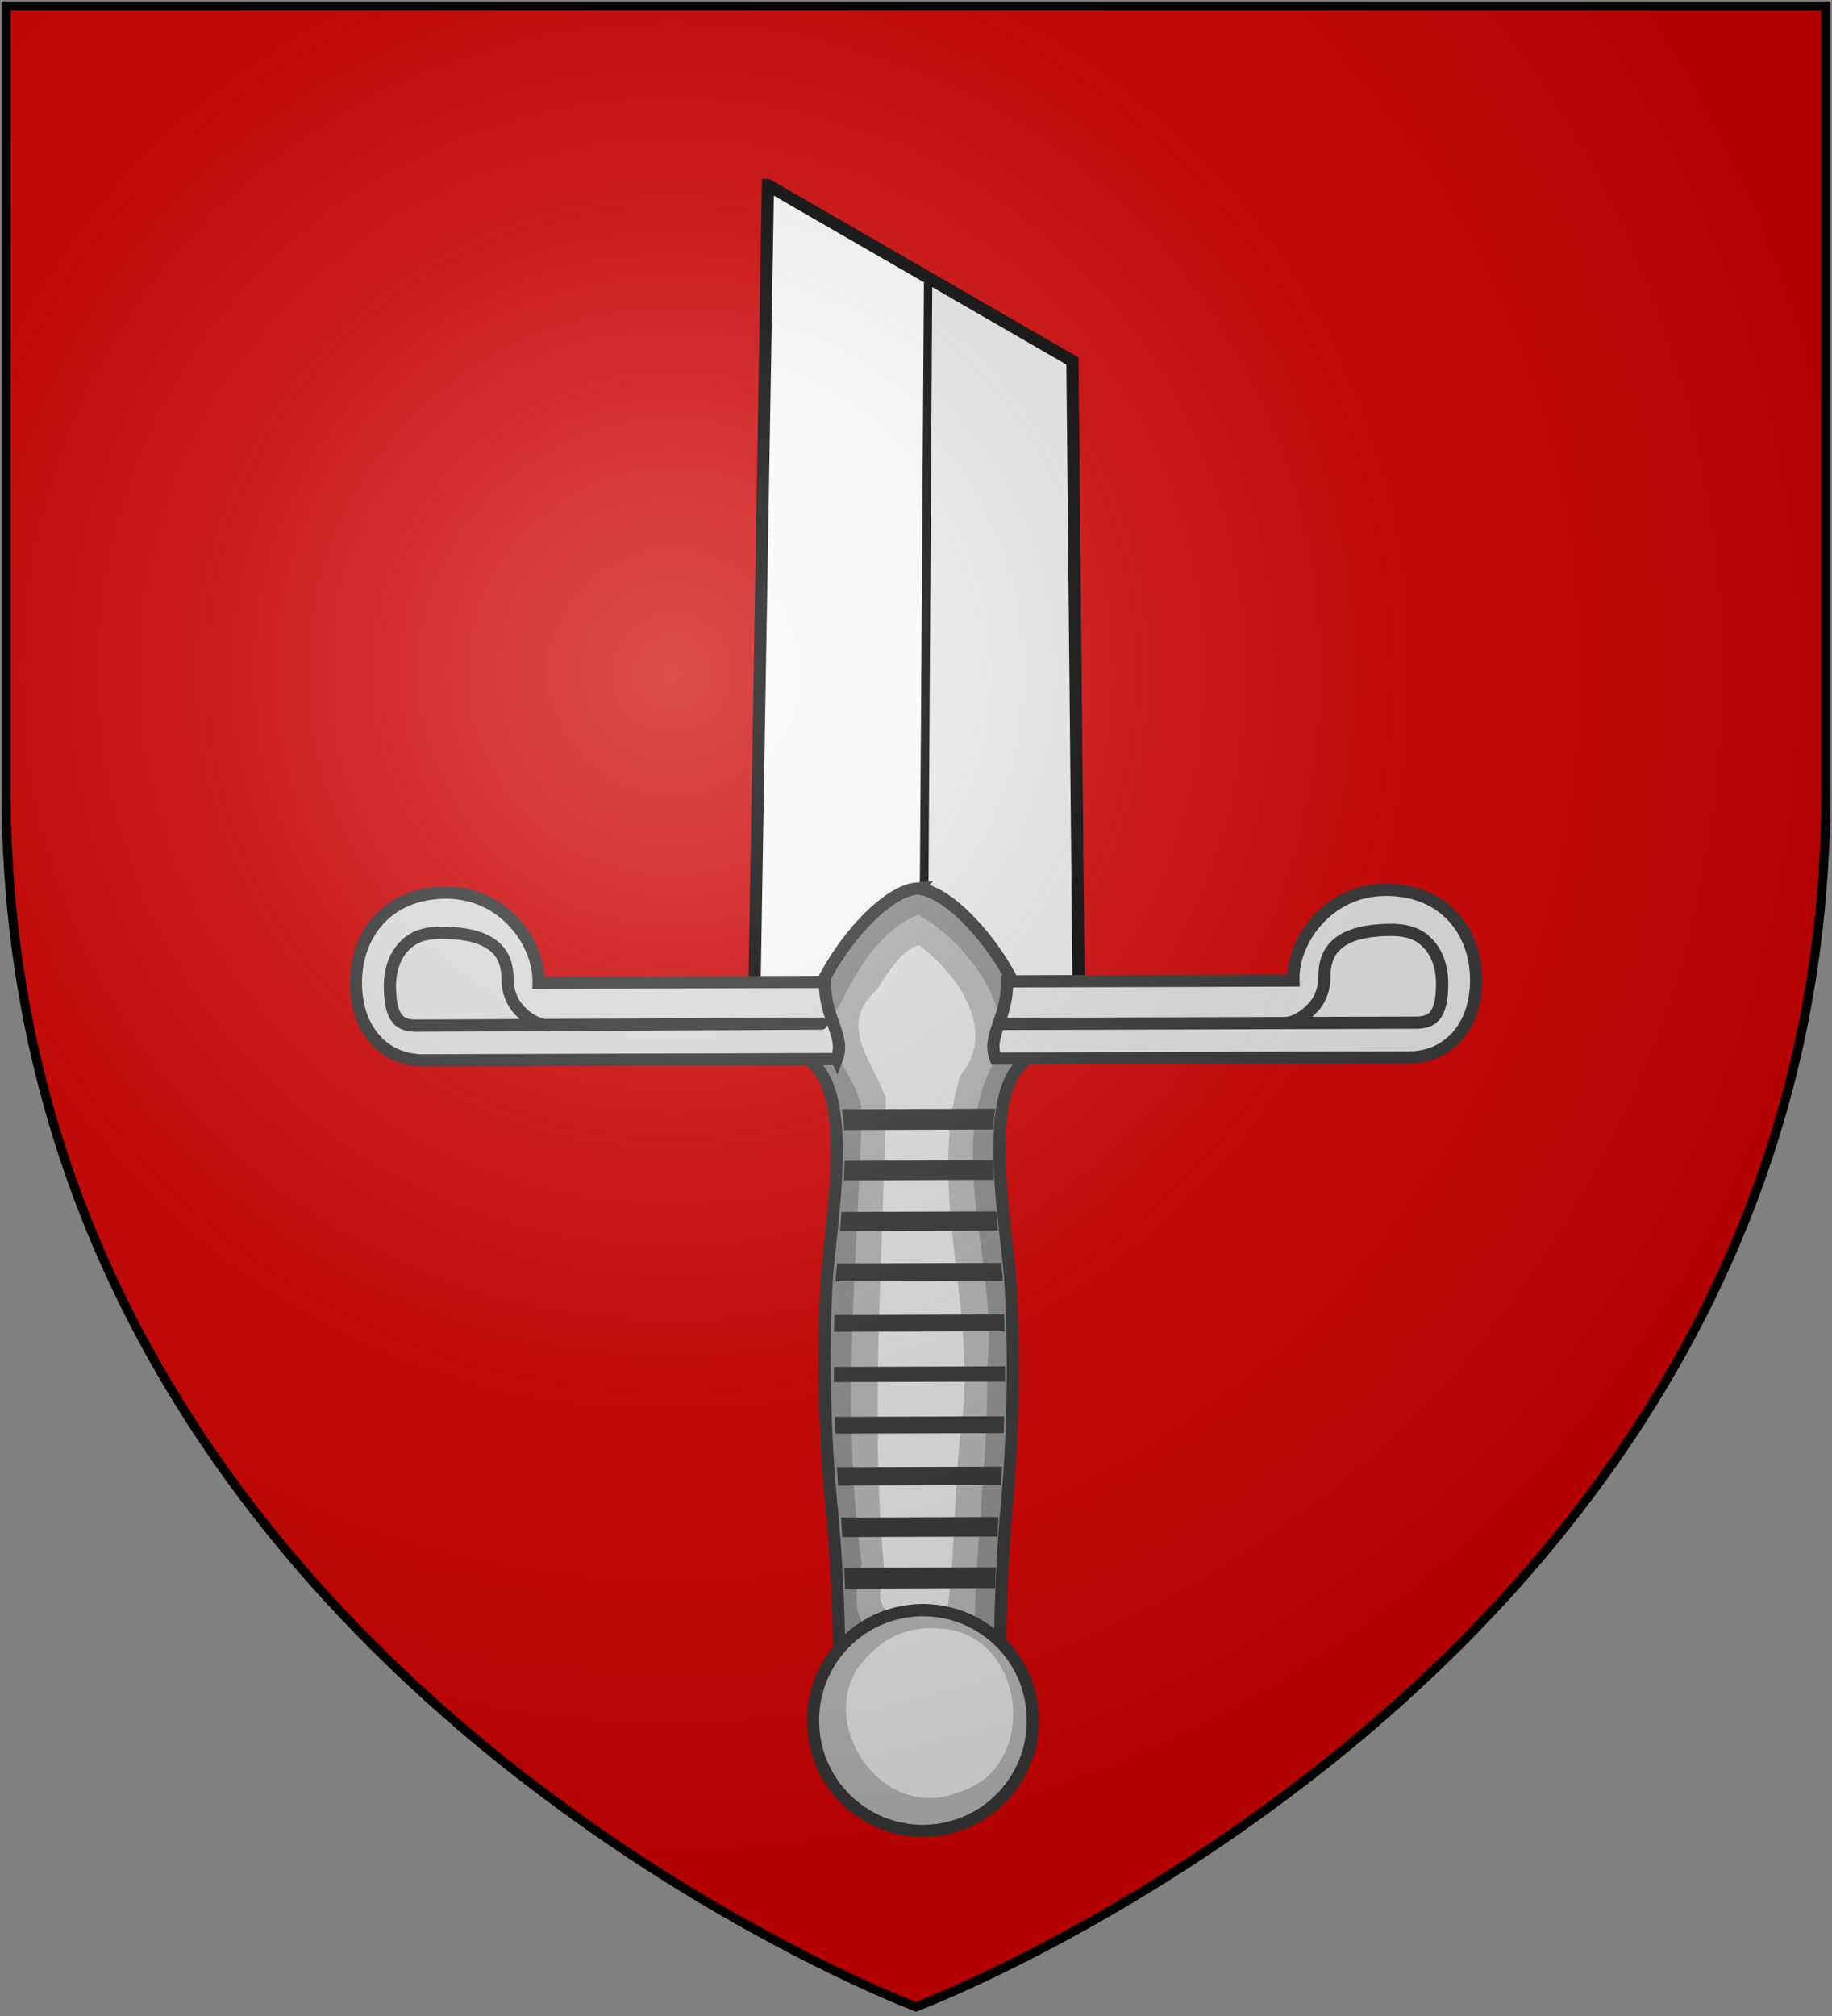 <?xml version="1.0" encoding="UTF-8" standalone="no"?>
<svg
   xmlns:dc="http://purl.org/dc/elements/1.1/"
   xmlns:cc="http://creativecommons.org/ns#"
   xmlns:rdf="http://www.w3.org/1999/02/22-rdf-syntax-ns#"
   xmlns:svg="http://www.w3.org/2000/svg"
   xmlns="http://www.w3.org/2000/svg"
   xmlns:xlink="http://www.w3.org/1999/xlink"
   xmlns:sodipodi="http://sodipodi.sourceforge.net/DTD/sodipodi-0.dtd"
   xmlns:inkscape="http://www.inkscape.org/namespaces/inkscape"
   width="600"
   height="660"
   id="svg2"
   version="1.1"
   inkscape:version="0.48.2 r9819"
   sodipodi:docname="House_Condon.svg">
  <rect width="100%" height="100%" fill="#808080" stroke="none"/>
  <sodipodi:namedview
     pagecolor="#ffffff"
     bordercolor="#666666"
     borderopacity="1"
     objecttolerance="10"
     gridtolerance="10"
     guidetolerance="10"
     inkscape:pageopacity="0"
     inkscape:pageshadow="2"
     inkscape:window-width="1366"
     inkscape:window-height="715"
     id="namedview22"
     showgrid="false"
     inkscape:zoom="0.5056885"
     inkscape:cx="377.01415"
     inkscape:cy="306.79769"
     inkscape:window-x="-8"
     inkscape:window-y="-8"
     inkscape:window-maximized="1"
     inkscape:current-layer="layer2" />
  <defs
     id="defs4">
    <radialGradient
       id="rg"
       gradientUnits="userSpaceOnUse"
       cx="220"
       cy="220"
       r="405">
      <stop
         style="stop-color:#fff;stop-opacity:.3"
         offset="0"
         id="stop7" />
      <stop
         style="stop-color:#fff;stop-opacity:.2"
         offset=".2"
         id="stop9" />
      <stop
         style="stop-color:#666;stop-opacity:.1"
         offset=".6"
         id="stop11" />
      <stop
         style="stop-color:#000;stop-opacity:.13"
         offset="1"
         id="stop13" />
    </radialGradient>
    <path
       id="shield"
       d="m2,2v257c0,286 298,398 298,398c0,0 298-112 298-398V2z" />
    <radialGradient
       inkscape:collect="always"
       xlink:href="#rg-7"
       id="radialGradient3055-1"
       gradientUnits="userSpaceOnUse"
       cx="220"
       cy="220"
       r="405" />
    <radialGradient
       id="rg-7"
       gradientUnits="userSpaceOnUse"
       cx="220"
       cy="220"
       r="405">
      <stop
         style="stop-color:#fff;stop-opacity:.3"
         offset="0"
         id="stop7-4" />
      <stop
         style="stop-color:#fff;stop-opacity:.2"
         offset=".2"
         id="stop9-0" />
      <stop
         style="stop-color:#666;stop-opacity:.1"
         offset=".6"
         id="stop11-9" />
      <stop
         style="stop-color:#000;stop-opacity:.13"
         offset="1"
         id="stop13-4" />
    </radialGradient>
    <radialGradient
       r="405"
       cy="220"
       cx="220"
       gradientUnits="userSpaceOnUse"
       id="radialGradient3074"
       xlink:href="#rg-7"
       inkscape:collect="always" />
  </defs>
  <g
     inkscape:groupmode="layer"
     id="layer2"
     inkscape:label="Elements"
     style="display:inline">
    <path
       inkscape:connector-curvature="0"
       d="M 300,658.5 C 300,658.5 1.5,546.18 1.5,260.728 1.5,-24.723 1.5,2.176 1.5,2.176 l 597,0 0,258.552 c 0,285.452 -298.5,397.772 -298.5,397.772 z"
       style="fill:#cc0000;fill-opacity:1;fill-rule:evenodd;stroke:none"
       id="path2855" />
    <path
       style="fill:#e6e6e6;fill-opacity:1;stroke:none"
       d="M 268.475,71.829 259.763,338.336 355.444,336.314 350.932,119.437 268.475,71.829 z"
       id="rect13090-6"
       inkscape:connector-curvature="0" />
    <path
       d="M 303.322,92.601 301.855,326.957"
       id="rect13090-2-5-1"
       style="fill:none;stroke:#000000;stroke-width:4;stroke-miterlimit:4;stroke-opacity:1;stroke-dasharray:none;display:inline"
       inkscape:connector-curvature="0" />
    <path
       style="fill:#f9f9f9;fill-opacity:1;stroke:none;display:inline"
       d="M 252.36,60.161 244.893,345.338 300.901,343.315 302.613,89.254 252.36,60.161 z"
       id="rect13090-2-4-8"
       inkscape:connector-curvature="0" />
    <path
       style="fill:none;stroke:#000000;stroke-width:4;stroke-miterlimit:4;stroke-opacity:1;stroke-dasharray:none;display:inline"
       d="m 251.5,60.628 -4.356,260.128 -0.622,8.712 6.068,2.023 100.815,7.157 -2.178,-220.456 -99.726,-57.564 z"
       id="rect13090-2-5"
       inkscape:connector-curvature="0" />
    <path
       inkscape:connector-curvature="0"
       style="fill:#888888;fill-opacity:1;fill-rule:evenodd;stroke:#333333;stroke-width:4;stroke-linecap:round;stroke-linejoin:miter;stroke-miterlimit:4;stroke-opacity:1;stroke-dasharray:none;stroke-dashoffset:0;marker:none;visibility:visible;display:inline;overflow:visible;enable-background:accumulate"
       id="path3278"
       d="m 300.426,290.867 c 17.11,1.281 46.439,45.676 33.957,57.708 -12.482,12.032 -4.904,52.009 -3.6,69.331 0.662,8.792 1.019,21.373 0.892,34.945 -0.123,13.168 -0.701,27.267 -1.896,39.74 -2.428,25.329 -2.297,53.239 -2.297,53.239 l -52.579,0.158 c 0,0 -0.035,-27.91 -2.617,-53.224 -2.58,-25.314 -2.653,-57.349 -1.453,-74.678 1.2,-17.329 8.537,-57.351 -4.017,-69.308 -12.554,-11.957 16.508,-56.527 33.61,-57.911 z" />
    <path
       inkscape:connector-curvature="0"
       style="fill:#aeaeae;fill-opacity:1;fill-rule:evenodd;stroke:none;stroke-width:0.803;marker:none;visibility:visible;display:inline;overflow:visible;enable-background:accumulate"
       id="path3280"
       d="m 300.791,299.498 c 14.72,8.327 28.815,26.682 27.468,43.601 -20.688,30.662 -1.001,70.019 -4.919,104.125 0.449,30.175 -4.263,60.092 -4.176,90.259 -22.884,2.411 -45.03,4.415 -36.931,-25.516 -6.734,-47.903 -1.827,-95.959 -0.069,-143.879 2.244,-15.304 -17.227,-24.826 -6.92,-39.478 5.505,-11.251 13.53,-24.609 25.548,-29.113 z" />
    <path
       inkscape:connector-curvature="0"
       style="fill:#dddddd;fill-opacity:1;fill-rule:evenodd;stroke:#333333;stroke-width:4;stroke-linecap:round;stroke-linejoin:miter;stroke-miterlimit:4;stroke-opacity:1;stroke-dasharray:none;stroke-dashoffset:0;marker:none;visibility:visible;display:inline;overflow:visible;enable-background:accumulate"
       id="path3282"
       d="m 326.102,346.566 135.664,-0.408 c 11.927,-0.035 21.728,-9.443 21.68,-25.381 -0.05,-15.938 -10.474,-29.526 -29.646,-29.469 -19.173,0.058 -30.633,16.914 -30.191,29.698 l -93.755,0.282 c 0.04,12.523 -6.706,17.595 -3.752,25.278 z" />
    <path
       inkscape:connector-curvature="0"
       style="fill:#dddddd;fill-opacity:1;fill-rule:evenodd;stroke:none;stroke-width:0.803;marker:none;visibility:visible;display:inline;overflow:visible;enable-background:accumulate"
       id="path3284"
       d="m 300.951,309.438 c 12.666,9.538 26.054,27.919 13.47,42.859 -11.366,38.377 6.489,77.91 0.091,117.189 -2.064,19.656 -1.731,42.322 -4.658,60.44 -9.592,2.454 -26.836,0.654 -20.052,-13.542 -5.183,-51.842 -0.45,-104.749 0.314,-156.82 -4.063,-11.976 -16.139,-23.982 -2.984,-35.436 3.454,-5.208 7.933,-13.195 13.82,-14.69 z" />
    <path
       inkscape:connector-curvature="0"
       style="fill:#333333;fill-opacity:1;fill-rule:evenodd;stroke:none;stroke-width:0.803;marker:none;visibility:visible;display:inline;overflow:visible;enable-background:accumulate"
       id="path3288"
       d="m 325.959,362.981 c -0.318,2.16 -0.447,4.431 -0.577,6.803 l -48.946,0.162 c -0.144,-2.372 -0.403,-4.64 -0.733,-6.799 l 50.256,-0.166 z m -0.668,16.874 c 0.052,2.138 0.131,4.252 0.256,6.408 l -49.184,0.162 c 0.113,-2.156 0.179,-4.273 0.221,-6.409 l 48.708,-0.161 z m 0.999,16.738 c 0.201,2.192 0.402,4.207 0.613,6.276 l -51.804,0.171 c 0.199,-2.068 0.271,-4.088 0.459,-6.28 l 50.732,-0.167 z m 1.594,16.867 c 0.126,1.361 0.408,3.275 0.488,4.445 0.03,0.402 -0.02,1.02 0.004,1.438 l -54.662,0.18 c 0.025,-0.419 -0.03,-1.034 -0.004,-1.438 0.074,-1.17 0.346,-3.086 0.464,-4.448 l 53.71,-0.177 z m 0.999,16.869 c 0.058,1.839 0.095,3.525 0.134,5.493 l -55.853,0.184 c 0.03,-1.95 0.057,-3.67 0.104,-5.494 l 55.615,-0.184 z m 0.285,17.002 c 0.001,1.71 0.025,3.219 0.015,4.97 l -56.091,0.185 c -0.02,-1.748 -0.005,-3.262 -0.015,-4.97 l 56.092,-0.185 z m -0.313,16.35 c -0.045,1.838 -0.04,3.653 -0.104,5.494 l -55.139,0.182 c -0.074,-1.845 -0.077,-3.651 -0.134,-5.493 l 55.377,-0.183 z m -0.669,16.482 c -0.115,2.033 -0.202,4.032 -0.341,6.018 l -53.352,0.176 c -0.15,-1.99 -0.248,-3.978 -0.374,-6.015 l 54.067,-0.178 z m -1.146,16.483 c -0.165,2.142 -0.204,4.272 -0.34,6.41 l -50.851,0.168 c -0.149,-2.136 -0.198,-4.266 -0.375,-6.408 l 51.566,-0.17 z m -0.907,16.483 c -0.111,2.428 -0.138,4.517 -0.22,6.802 l -49.184,0.162 c -0.094,-2.285 -0.132,-4.373 -0.257,-6.8 l 49.66,-0.164 z" />
    <path
       inkscape:connector-curvature="0"
       style="fill:#dddddd;fill-opacity:1;fill-rule:evenodd;stroke:#333333;stroke-width:4;stroke-linecap:round;stroke-linejoin:miter;stroke-miterlimit:4;stroke-opacity:1;stroke-dasharray:none;stroke-dashoffset:0;marker:none;visibility:visible;display:inline;overflow:visible;enable-background:accumulate"
       id="path3286"
       d="m 420.538,334.935 c 3.587,-0.02 7.011,-2.384 9.501,-5.083 2.491,-2.698 3.737,-6.333 3.725,-10.084 -0.02,-7.096 2.853,-15.277 21.769,-15.333 6.576,-0.02 9.966,1.983 12.491,4.82 2.525,2.837 4.268,7.184 4.285,12.618 0.035,11.217 -3.54,12.917 -8.721,12.932 l -136.569,0.41" />
    <path
       inkscape:connector-curvature="0"
       style="fill:#aeaeae;fill-opacity:1;fill-rule:nonzero;stroke:#333333;stroke-width:4;stroke-linecap:round;stroke-linejoin:miter;stroke-miterlimit:4;stroke-opacity:1;stroke-dasharray:none"
       id="path3290"
       d="m 266.287,563.375 a 35.984,35.984 0 1 0 71.967,-0.216 35.984,35.984 0 1 0 -71.967,0.216 z" />
    <path
       inkscape:connector-curvature="0"
       style="fill:#dddddd;fill-opacity:1;fill-rule:evenodd;stroke:#333333;stroke-width:4;stroke-linecap:round;stroke-linejoin:miter;stroke-miterlimit:4;stroke-opacity:1;stroke-dasharray:none;stroke-dashoffset:0;marker:none;visibility:visible;display:inline;overflow:visible;enable-background:accumulate"
       id="path3294"
       d="m 274.05,346.722 -135.663,0.408 c -11.927,0.035 -21.785,-9.313 -21.833,-25.251 -0.05,-15.938 10.296,-29.589 29.469,-29.646 19.173,-0.058 30.734,16.729 30.369,29.517 l 93.755,-0.282 c 0.04,12.524 6.812,17.555 3.904,25.255 z" />
    <path
       inkscape:connector-curvature="0"
       style="fill:#dddddd;fill-opacity:1;fill-rule:evenodd;stroke:#333333;stroke-width:4;stroke-linecap:round;stroke-linejoin:miter;stroke-miterlimit:4;stroke-opacity:1;stroke-dasharray:none;stroke-dashoffset:0;marker:none;visibility:visible;display:inline;overflow:visible;enable-background:accumulate"
       id="path3296"
       d="m 179.546,335.659 c -3.587,10e-4 -7.025,-2.342 -9.532,-5.026 -2.506,-2.684 -3.775,-6.31 -3.786,-10.061 -0.02,-7.096 -2.944,-15.259 -21.861,-15.202 -6.576,0.02 -9.953,2.043 -12.461,4.895 -2.507,2.853 -4.225,7.21 -4.209,12.643 0.035,11.218 3.618,12.895 8.799,12.88 l 132.515,-0.681" />
    <path
       inkscape:connector-curvature="0"
       style="fill:#dddddd;fill-opacity:1;fill-rule:nonzero;stroke:none"
       id="path3298"
       d="m 307.748,533.147 c 28.221,1.378 33.329,45.654 6.177,53.606 -26.554,10.915 -50.001,-27.28 -28.389,-45.822 5.728,-5.938 14.141,-8.581 22.211,-7.783 z" />
  </g>
  <g
     inkscape:groupmode="layer"
     id="layer1"
     inkscape:label="Cover"
     style="display:inline"
     sodipodi:insensitive="true">
    <path
       d="m 2,2 v 257 c 0,286 298,398 298,398 0,0 298,-112 298,-398 V 2 z"
       id="shine"
       inkscape:connector-curvature="0"
       style="fill:url(#radialGradient3074);stroke:#000000;stroke-width:3" />
  </g>
</svg>
